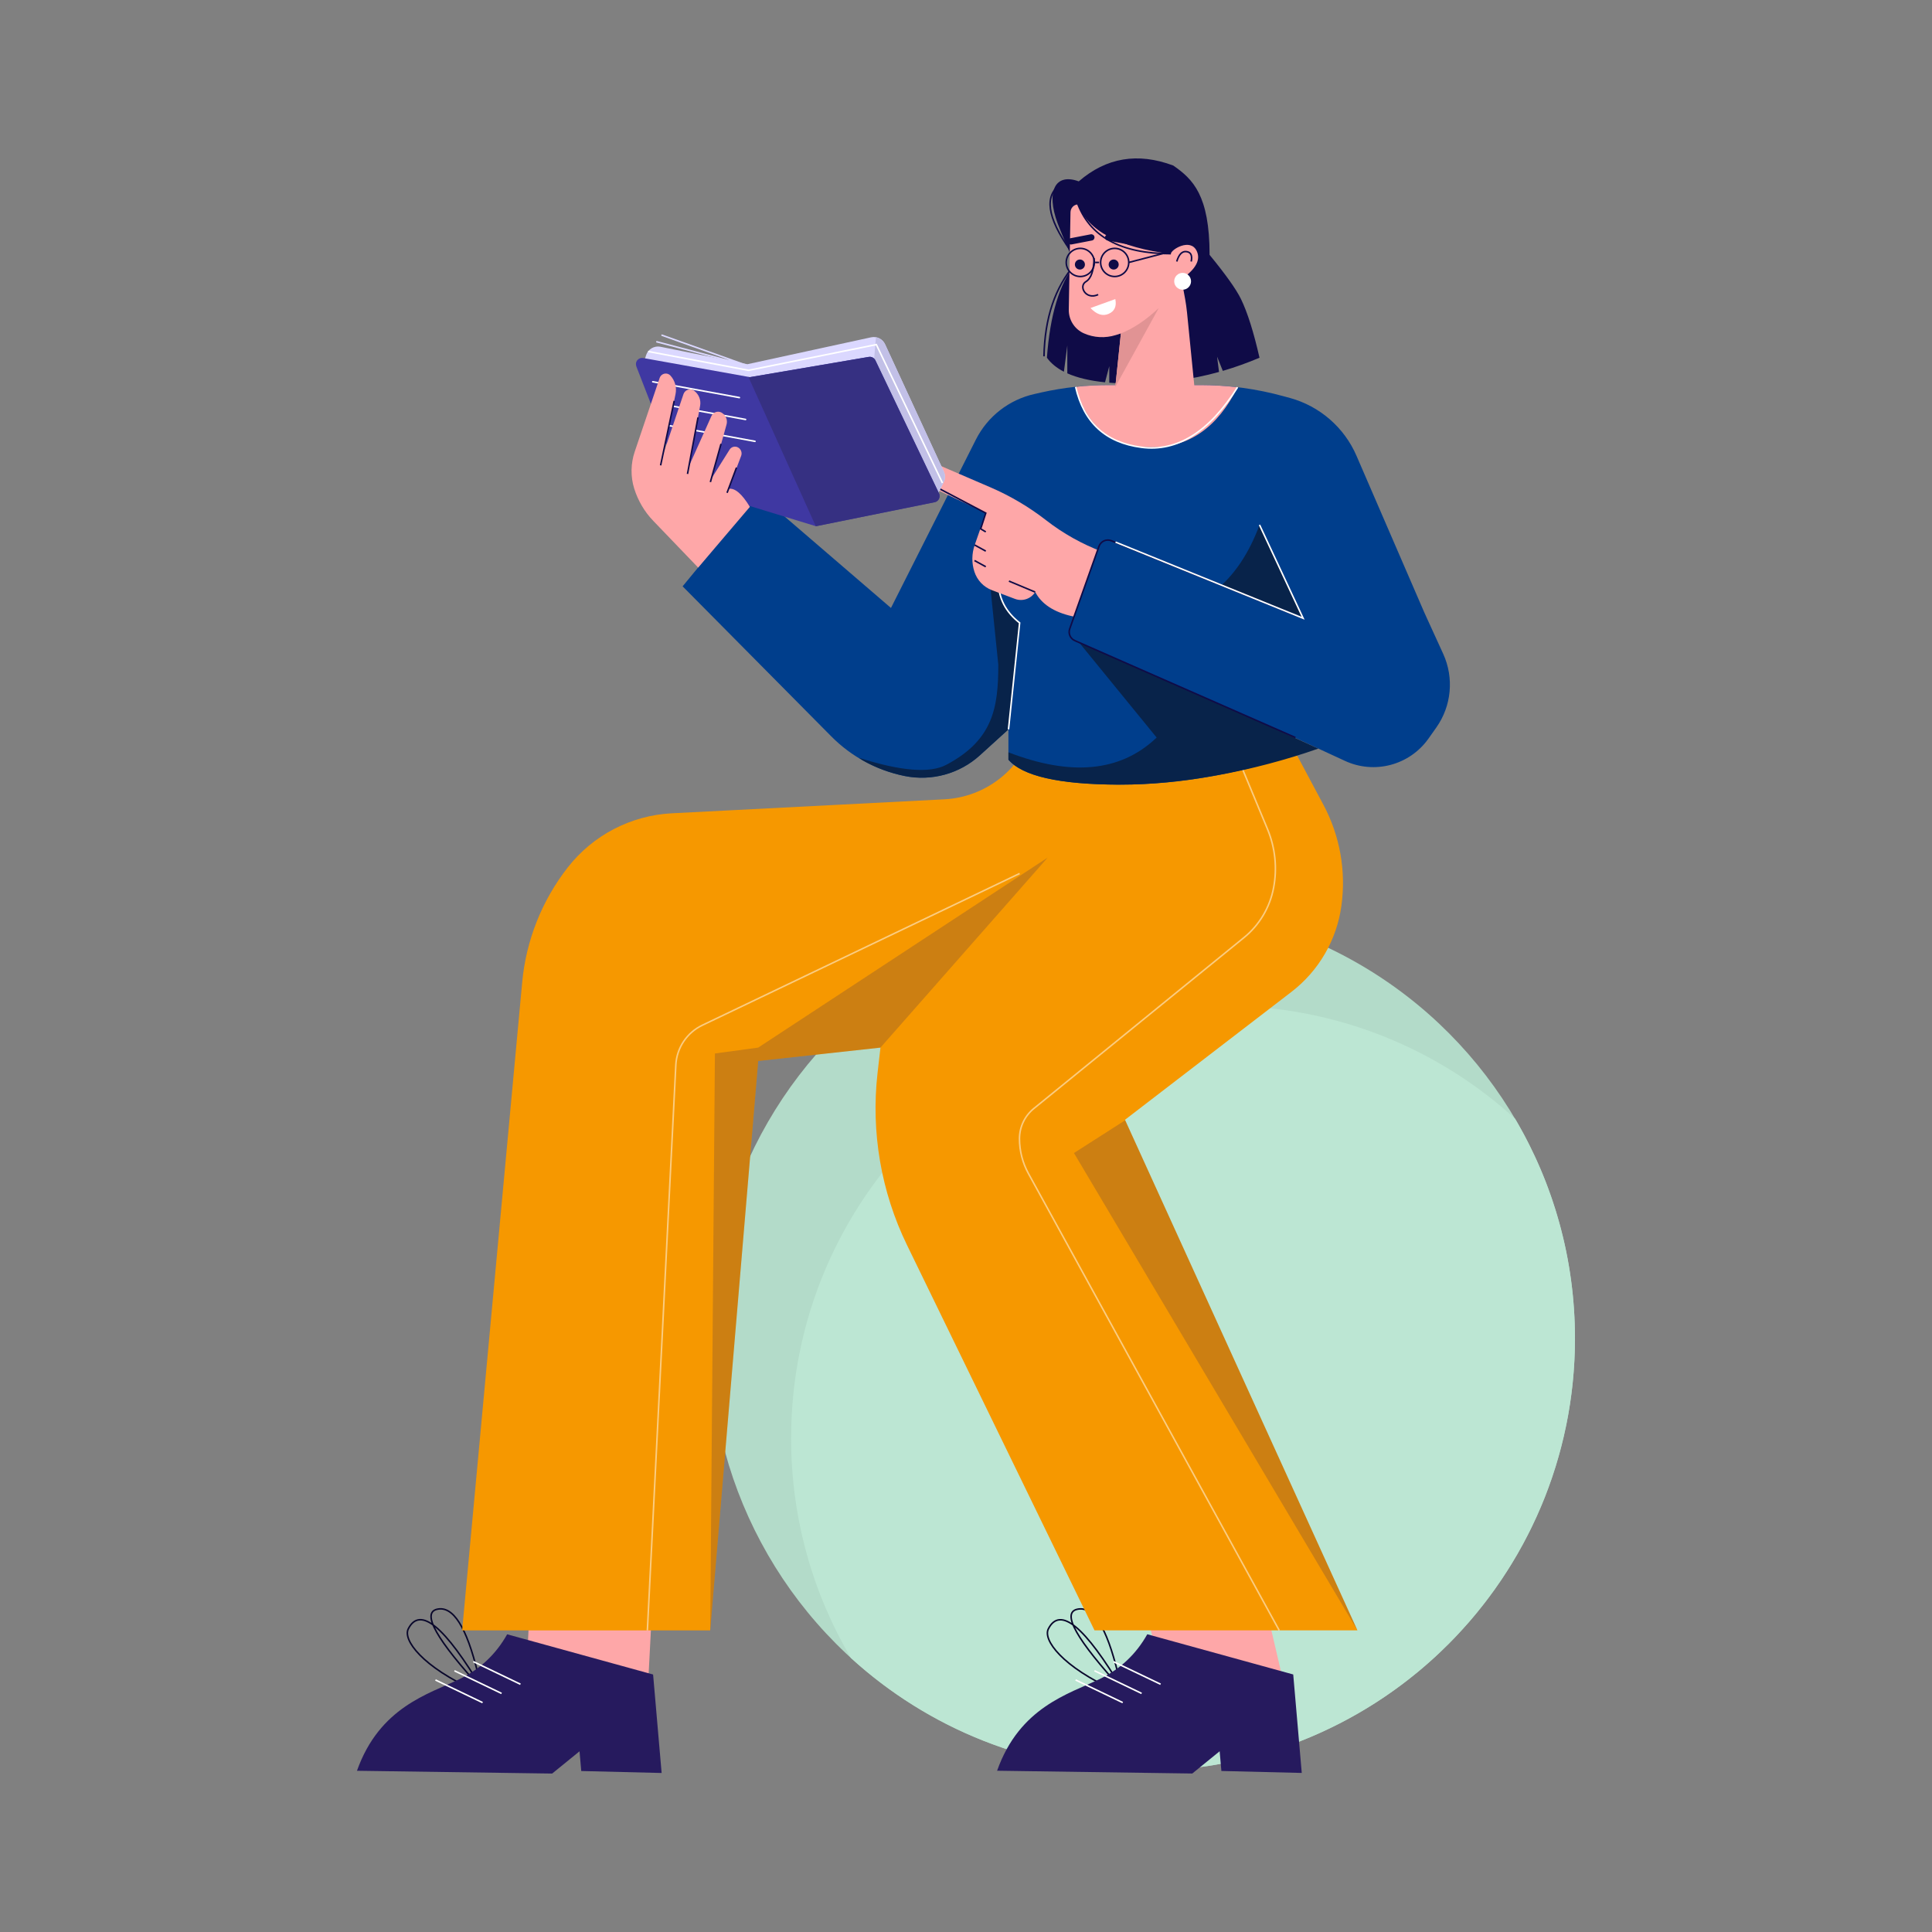 <?xml version="1.0" encoding="utf-8"?>
<!-- Generator: Adobe Illustrator 24.3.0, SVG Export Plug-In . SVG Version: 6.00 Build 0)  -->
<svg version="1.1" id="work" xmlns="http://www.w3.org/2000/svg" xmlns:xlink="http://www.w3.org/1999/xlink" x="0px" y="0px"
	 viewBox="0 0 2500 2500" style="enable-background:new 0 0 2500 2500;" xml:space="preserve">
<rect x="0" y="0" width="2500" height="2500" fill="#808080" stroke="none"/>
<style type="text/css">
	.st0{fill-rule:evenodd;clip-rule:evenodd;fill:#B3DBC9;}
	.st1{fill-rule:evenodd;clip-rule:evenodd;fill:#BCE6D3;}
	.st2{fill-rule:evenodd;clip-rule:evenodd;fill:#FEA7A8;}
	.st3{fill:none;stroke:#09072B;stroke-width:2;}
	.st4{fill-rule:evenodd;clip-rule:evenodd;fill:#261A5E;}
	.st5{fill:none;stroke:#FFFFFF;stroke-width:2;}
	.st6{fill-rule:evenodd;clip-rule:evenodd;fill:#F69800;}
	.st7{opacity:0.5;fill:none;stroke:#FFFFFF;stroke-width:2;enable-background:new    ;}
	.st8{opacity:0.2;fill-rule:evenodd;clip-rule:evenodd;fill:#261A5E;enable-background:new    ;}
	.st9{fill-rule:evenodd;clip-rule:evenodd;fill:#003E8C;}
	.st10{fill-rule:evenodd;clip-rule:evenodd;fill:#08234A;}
	.st11{fill:none;stroke:#0F0B47;stroke-width:2;}
	.st12{fill-rule:evenodd;clip-rule:evenodd;fill:#0F0B47;}
	.st13{fill-rule:evenodd;clip-rule:evenodd;fill:#FFFFFF;}
	.st14{fill-rule:evenodd;clip-rule:evenodd;fill:#E19394;}
	.st15{fill-rule:evenodd;clip-rule:evenodd;fill:#DBD8FF;}
	.st16{fill-rule:evenodd;clip-rule:evenodd;fill:#C2C0E7;}
	.st17{fill-rule:evenodd;clip-rule:evenodd;fill:#3F38A2;}
	.st18{fill-rule:evenodd;clip-rule:evenodd;fill:#363082;}
	.st19{fill:none;stroke:#FFFFFF;stroke-width:2;stroke-linecap:round;}
	.st20{fill:none;stroke:#DBD8FF;stroke-width:2;stroke-linecap:round;}
	.st21{fill-rule:evenodd;clip-rule:evenodd;fill:#003E8C;stroke:#0F0B47;stroke-width:2;}
</style>
<g id="_x36_---girl-reads-a-book-while-sitting_1_">
	<g transform="translate(202, 167)">
		<g id="Group-10_6_" transform="translate(119, 240)">
			<circle id="Oval_42_" class="st0" cx="1157.3" cy="1324.9" r="559.7"/>
			<path id="Path_120_" class="st1" d="M1262.4,894.5c145.3,0,277.7,55.4,377.2,146.2c49.2,83.3,77.4,180.5,77.4,284.2
				c0,309.1-250.6,559.7-559.7,559.7c-145.3,0-277.7-55.4-377.2-146.2c-49.2-83.3-77.4-180.5-77.4-284.2
				C702.7,1145.1,953.3,894.5,1262.4,894.5z"/>
		</g>
		<g id="Group-5_4_" transform="translate(0, 172.959)">
			<g id="Group-3_12_" transform="translate(0.607, 0.041)">
				
					<g id="Group-5-Copy_10_" transform="translate(53.32, 318.547) scale(-1, 1) rotate(5) translate(-53.32, -318.547) translate(2.82, 286.547)">
					<g id="Group-4_27_" transform="translate(0.518, 0.074)">
						<polygon id="Rectangle_9_" class="st2" points="-413.6,1486.2 -257,1464.1 -238.7,1594.7 -395.3,1616.7 						"/>
						<path id="Path-17_22_" class="st3" d="M-179.7,1564.6c9.2-61,24.3-90.1,45.2-87.3c20.9,2.8,4.3,39.3-49.7,109.5
							c41.7-86.6,71.4-115.8,89.1-87.5c8.5,13.5-13.2,50.2-80,87.7"/>
						<path id="Path-16_22_" class="st4" d="M-405.5,1585.8l183.6-68.3c16.6,24.4,38.8,41.9,66.5,52.4
							c41.7,15.8,106.1,27,142.5,106.6l-251.3,25.6l-37.8-25.6v25.6l-103.4,11.6L-405.5,1585.8z"/>
						<g id="Group-9_22_" transform="translate(45.38, 21.492)">
							<line id="Path-25_22_" class="st5" x1="-278.8" y1="1561.9" x2="-220.6" y2="1527.4"/>
							<line id="Path-25-Copy_22_" class="st5" x1="-253.4" y1="1571.6" x2="-195.2" y2="1537.1"/>
							<line id="Path-25-Copy-2_22_" class="st5" x1="-227.9" y1="1581.3" x2="-169.7" y2="1546.8"/>
						</g>
					</g>
				</g>
				
					<g id="Group-5-Copy-2_4_" transform="translate(258.239, 318.117) scale(-1, 1) rotate(5) translate(-258.239, -318.117) translate(207.739, 285.617)">
					<g id="Group-4_26_" transform="translate(0.518, 0.074)">
						<polygon id="Rectangle_8_" class="st2" points="-997.1,1538.1 -840.5,1516.1 -859.7,1649.9 -1016.2,1671.9 						"/>
						<path id="Path-17_21_" class="st3" d="M-800.6,1619.9c9.2-61,24.3-90.1,45.2-87.3c20.9,2.8,4.3,39.3-49.7,109.5
							c41.7-86.6,71.4-115.8,89.1-87.5c8.5,13.5-13.2,50.2-80,87.7"/>
						<path id="Path-16_21_" class="st4" d="M-1026.5,1641l183.6-68.3c16.6,24.4,38.8,41.9,66.5,52.4
							c41.7,15.8,106.1,27,142.5,106.6l-251.3,25.6l-37.8-25.6v25.6l-103.4,11.6L-1026.5,1641L-1026.5,1641z"/>
						<g id="Group-9_21_" transform="translate(45.38, 22.424)">
							<line id="Path-25_21_" class="st5" x1="-899.8" y1="1616.2" x2="-841.6" y2="1581.8"/>
							<line id="Path-25-Copy_21_" class="st5" x1="-874.3" y1="1625.9" x2="-816.1" y2="1591.4"/>
							<line id="Path-25-Copy-2_21_" class="st5" x1="-848.9" y1="1635.6" x2="-790.7" y2="1601.1"/>
						</g>
					</g>
				</g>
				<path id="Path-137_1_" class="st6" d="M1435.2,561.4l74.6,139.8c21.4,40,29.6,85.8,23.4,130.7c-6,44.3-29.3,84.4-64.7,111.6
					L1253.1,1109l0,0l300.8,660.7h-340.2l-242.6-498.5c-33.6-69-46.8-146.2-38.2-222.4l3.8-33.2l0,0l-158.2,17.3l-62.1,736.8h-321
					l77.7-838.6c5-54.2,25.5-105.8,59-148.7c32.6-41.7,81.7-67.3,134.6-70l352.8-18.1c53.7-2.8,99.8-39.2,114.9-90.9l0,0l0,0
					L1435.2,561.4z"/>
				<path id="Path-146_1_" class="st7" d="M1396.2,633.5l41.3,99.3c10,24,12.8,50.5,7.9,76.1c-4.8,25.3-18.4,48.2-38.4,64.4
					l-271.8,221.1c-11.8,9.6-18.6,23.9-18.6,39.1c0,15.7,4,31.2,11.5,44.9l324.6,591.3l0,0"/>
				<polygon id="Path_119_" class="st8" points="1253.4,1109.6 1553.9,1769.7 1187.1,1152 				"/>
				<polygon id="Path-145_1_" class="st8" points="1153.1,769.7 936.7,1015.6 778.5,1032.9 716.4,1769.7 722.5,1023.2 778.5,1015.6 
									"/>
				<path id="Path-4_4_" class="st7" d="M635.1,1769.7l36.8-731.5c1.1-22.2,14.3-42,34.4-51.6l410.5-196.3l0,0"/>
			</g>
		</g>
		<path id="Path-131_1_" class="st9" d="M1450.2,776.8l42.1,27c-84.5,29.6-166,44.5-244.3,44.5s-126.7-10.8-145.1-32.3v-39.2
			l-37,33.5c-26.3,23.9-62.4,33.8-97.2,26.8c-36.1-7.2-69.2-25.1-95.1-51.3L681.3,591.7l0,0l98.3-119.3l171.3,147.3L1060.7,402
			c15.2-30.2,43.1-51.9,76.1-59.2l8.8-2c28.7-6.4,58.1-9.6,87.5-9.6h118.5c36.3,0,72.5,4.9,107.6,14.6l8.1,2.2
			c38.5,10.6,70.2,38.2,86,74.8l87.5,202.2c1.1,2.5,2.2,5,3.4,7.5l21.3,46.6c14.2,31.1,10.8,67.5-9,95.4l-10.1,14.3
			c-24.4,34.4-69.9,46.5-108.2,28.7L1450.2,776.8L1450.2,776.8z"/>
		<path id="Path_118_" class="st10" d="M1102.9,806.5c80.9,31.2,144.3,25.2,190.4-17.8l1.4-1.3l-105.8-129.7L1452,777.9l51.9,23.8
			c-84.5,29.6-177.6,46.6-255.9,46.6h-5.4c-75.1-0.5-121.7-11.3-139.7-32.3V806.5z"/>
		<path id="Path_52_" class="st10" d="M1102.9,448.8l14.4,68.5c-13.4,9-22.6,22.2-27.5,39.6c-7.4,26.1,2.5,60.8,27.5,82.1
			l-14.8,138.2l-36.5,33.2c-26.3,23.9-62.4,33.8-97.2,26.8c-19.3-3.9-37.8-10.8-54.7-20.4l-4.5-3.2c54.1,17.3,91.8,20.3,113,9
			c60.6-32.1,67.2-74.1,67.2-129.6l-8.9-86.8c-1.8-17.3-1.9-34.8-0.2-52.2l0.7-7.3c1.1-11.4,7.2-21.8,16.7-28.2l1.1-0.7
			c9.6-6,14.5-17.4,12.2-28.5L1102.9,448.8z"/>
		<path id="Path-149_1_" class="st5" d="M1089.9,585c0,21.6,9.2,39.7,27.5,54L1103,776.8"/>
		<path id="Path_51_" class="st2" d="M1351.6,331.3c16,0,32,1,47.8,2.8c-25.7,51.8-62.6,77.7-110.6,77.7
			c-51.9,0-84.8-26.1-98.9-78.2c14.3-1.6,28.8-2.3,43.2-2.3H1351.6z"/>
		
			<g id="Group-4_25_" transform="translate(260.607, 44.5) scale(-1, 1) translate(-260.607, -44.5) translate(225.607, 0)">
			<g id="Group-2_18_">
				<path id="Path-134_1_" class="st11" d="M-871.8,73.8c19.3,16.3,12.1,46.7-21.4,91.2"/>
				<path id="Path-135_1_" class="st11" d="M-893.2,175.3c25.6,29.4,38.9,69.1,39.9,118.8"/>
				<path id="Path_50_" class="st12" d="M-1020.6,47.2c46-17.2,86.7-10.3,122.3,20.5c30.5-11.3,42.7,12.9,27.3,54.4l-0.9,2.3
					c-3.7,9.6-10.8,26.6-21.4,50.9c20.1,25.2,32.2,65.4,36.2,120.6c-5.2,7.2-12.5,13.2-22,18.1l-4.4-34v36.1
					c-12.8,5.7-29.1,9.6-48.8,11.6l-5.5-20.9v21.4c-9.2,0.8-19.2,1.1-29.9,1.1c-38.6,0-76-5-112.1-15l2.5-19.8l-7.4,18.4
					c-16.1-4.7-31.9-10.4-47.5-17c7.6-33.4,15.6-58.7,24-76c6-12.3,19.5-31.4,40.6-57.1C-1067.6,85.5-1045.9,64.8-1020.6,47.2z"/>
				<path id="Path-98_4_" class="st2" d="M-887.6,107.7l2.2,126c0.2,13.3-7.5,25.4-19.7,30.7c-12.9,5.7-27.5,6.4-41,2.2l-6.7-2.1
					l0,0l7.5,72.1c3,28.4-17.7,53.8-46,56.8c-1.8,0.2-3.6,0.3-5.4,0.3c-28.7,0-51.9-23.3-51.9-51.9c0-1.7,0.1-3.4,0.3-5.1l9.9-99.3
					c0.6-5.8,1.4-11.5,2.4-17.2l4.8-26l0,0c-18.6-12.9-25.2-25.1-19.7-36.5c8.2-17.2,33.5-1.6,33.5,3.9
					c66.8-8.4,106.9-29.7,120.3-64.1C-891.8,97.8-887.7,102.3-887.6,107.7z"/>
				<path id="Path-133_1_" class="st13" d="M-913.5,231.6l-32.1-11.6c-1.9,9.3,0.9,15.7,8.6,19.1
					C-929.3,242.5-921.5,240-913.5,231.6z"/>
				<path id="Path_49_" class="st14" d="M-1001.8,231.6c16.3,15.4,32.6,26.3,49,32.9l7.2,69.2L-1001.8,231.6z"/>
				<path id="Oval_41_" class="st13" d="M-1032.7,207.9c6,0,10.9-4.9,10.9-10.9s-4.9-10.9-10.9-10.9s-10.9,4.9-10.9,10.9
					S-1038.7,207.9-1032.7,207.9z"/>
				<path id="Path-100_4_" class="st11" d="M-1043.8,171.4c-1.6-7.8,0.4-12.1,6.1-12.8c5.6-0.8,9.8,3.5,12.6,12.8"/>
				<path id="Path-101_4_" class="st11" d="M-918.1,167c0.3,16.2,3.8,26.4,10.5,30.4c10.1,6.1,0,24.2-15.8,16.8"/>
				<path id="Oval_40_" class="st12" d="M-943.5,175.3c3.6,0,6.6,0,6.6,0S-939.9,175.3-943.5,175.3s-6.6,0-6.6,0
					S-947.1,175.3-943.5,175.3z"/>
				<path id="Rectangle-Copy_14_" class="st12" d="M-937.2,136.2l-26.4,5.1c-2.2,0.4-3.6,2.5-3.2,4.7c0,0,0,0,0,0.1
					c0.5,2.2,2.6,3.6,4.8,3.2l26.4-5.1c2.2-0.4,3.6-2.5,3.2-4.7c0,0,0,0,0-0.1C-932.9,137.2-935,135.8-937.2,136.2z"/>
				<circle id="Oval_14_" class="st11" cx="-900.3" cy="172.6" r="18.2"/>
				<circle id="Oval-Copy_4_" class="st11" cx="-944.8" cy="172.6" r="18.2"/>
				<path id="Rectangle-Copy-2_3_" class="st12" d="M-913.8,136.2l26.4,5.1c2.2,0.4,3.6,2.5,3.2,4.7c0,0,0,0,0,0.1
					c-0.5,2.2-2.6,3.6-4.8,3.2l-26.4-5.1c-2.2-0.4-3.6-2.5-3.2-4.7c0,0,0,0,0-0.1C-918.2,137.2-916,135.8-913.8,136.2z"/>
				<path id="Oval-Copy-2_7_" class="st12" d="M-899.8,175.3c3.6,0,6.6,0,6.6,0S-896.2,175.3-899.8,175.3s-6.6,0-6.6,0
					S-903.4,175.3-899.8,175.3z"/>
				<path id="Path-132_1_" class="st11" d="M-896.1,94.3c-15.7,44.7-56.1,67-121.4,67"/>
				<line id="Path-2_4_" class="st11" x1="-919.5" y1="172.6" x2="-924.6" y2="172.6"/>
				<line id="Path-3_13_" class="st11" x1="-963" y1="172.6" x2="-1017.5" y2="158.4"/>
			</g>
		</g>
		<g id="Group-6_3_" transform="translate(184.282, 95.44)">
			<path id="Path-140_1_" class="st2" d="M1041.2,451.9l-1.1-0.4c-26.2-9.9-50.7-23.6-72.8-40.8c-22.1-17.2-46.4-31.5-72.1-42.6
				l-84.5-36.4c-5.3-2.3-11.4,0.2-13.7,5.4c-0.6,1.3-0.8,2.7-0.8,4.1c0,9.7,5.6,18.5,14.3,22.6l78.9,37.6l0,0L875,442.7
				c-3.9,11.2-4.1,23.4-0.4,34.7c3.6,11,11.9,19.8,22.8,23.9l29.6,11.2c9.8,3.7,20.8,0,26.3-8.9l0,0l0,0c8.1,15.5,24,26,47.5,31.3
				C1024.1,540.3,1037.7,512.6,1041.2,451.9z"/>
			<polyline id="Path-150_1_" class="st11" points="829.2,369.9 889.3,401.5 882.7,421.9 889.3,425.8 			"/>
			<line id="Path-151_1_" class="st11" x1="874.7" y1="442.7" x2="889.3" y2="450.7"/>
			<line id="Path-151-Copy_1_" class="st11" x1="874.7" y1="462.9" x2="889.3" y2="470.9"/>
			<line id="Path-152_1_" class="st11" x1="953.2" y1="503.7" x2="919.3" y2="489.5"/>
		</g>
		<path id="Path-148_1_" class="st10" d="M1388.5,595.3l-49.3,62.4c-110.9-12.9-130.7-21.7-59.5-26.6s120.6-44.5,148.1-118.8
			l56.4,118.8L1388.5,595.3z"/>
		<g id="Group_8_" transform="translate(94.17, 57.292)">
			<path id="Path-141_1_" class="st15" d="M533.2,257l6.6-21.5c2.4-7.9,10.5-12.7,18.6-11.1L670.9,247l0,0L831,212.2
				c7.4-1.6,14.9,2.1,18.1,9l76,164.6c2.1,4.5,2,9.6-0.2,14l-11.2,22.4l0,0l-83.6-170.8l-145.2,28.7L533.2,257z"/>
			<path id="Path_48_" class="st16" d="M849.1,221.2l76,164.6c2.1,4.5,2,9.6-0.2,14l-11,21.9l-79.3-177.4l2.7-32.2
				C842.3,213,846.8,216.3,849.1,221.2z"/>
			<path id="Path-139_1_" class="st17" d="M527.3,250l59.8,153.9l0,0l172.4,52.7l153.7-31.1c4.4-0.9,7.2-5.1,6.3-9.5
				c-0.1-0.7-0.3-1.3-0.6-1.9L836.6,242c-1.6-3.3-5.1-5.1-8.7-4.5l-153.8,26.2l0,0L536.2,239c-4.4-0.8-8.6,2.1-9.4,6.5
				C526.6,247.1,526.8,248.6,527.3,250z"/>
			<path id="Path_47_" class="st18" d="M828,237.6c3.3-0.6,6.7,1,8.3,3.9l0.3,0.6l82.3,172.1c0.3,0.6,0.5,1.2,0.6,1.9
				c0.8,4.2-1.7,8.3-5.7,9.4l-0.6,0.1l-153.7,31.1l-87.2-193.2l1.9,0.3L828,237.6z"/>
			<line id="Path-144_1_" class="st19" x1="548.5" y1="269.7" x2="660.6" y2="290.2"/>
			<line id="Path-144-Copy_1_" class="st19" x1="556.6" y1="298" x2="668.6" y2="318.5"/>
			<line id="Path-144-Copy-2_1_" class="st19" x1="568.7" y1="326.3" x2="680.8" y2="346.8"/>
			<polyline id="Path-142_1_" class="st5" points="542.5,230.5 672.4,254.9 837.8,221.6 923.4,400.7 			"/>
			<polyline id="Path-143_1_" class="st20" points="560.5,209.5 670.2,248.6 553.8,218 			"/>
		</g>
		<path id="Path-136_1_" class="st21" d="M1484.2,633l-248.1-100.3c-6.2-2.5-13.3,0.5-15.8,6.7c-0.1,0.2-0.1,0.3-0.2,0.5
			l-37.9,106.8c-2.1,6,0.7,12.6,6.5,15.2l285.6,125.5l0,0"/>
		<g id="Group-8_2_" transform="translate(92.926, 67.677)">
			<path id="Path-138_3_" class="st2" d="M608.5,499.8l-58.1-60.5c-11.4-11.8-19.8-26.2-24.7-41.9c-4.8-15.5-4.5-32.2,0.7-47.6
				l32.3-95.5c1.5-4.3,6.1-6.6,10.5-5.2c1.3,0.4,2.5,1.2,3.4,2.2c5.9,6.5,8.4,15.4,6.6,24l-15.6,76.9l0,0l25.9-76.9
				c1.6-4.7,6.7-7.2,11.4-5.6c0.9,0.3,1.8,0.8,2.5,1.3c6.1,4.6,9,12.2,7.6,19.6l-14.5,78.1l0,0l29.2-65.1c2.1-4.7,7.7-6.8,12.4-4.7
				c0.3,0.1,0.6,0.3,0.9,0.5c5.3,3.1,7.9,9.4,6.2,15.3l-19.3,69.5l0,0l23.3-37.1c2.3-3.7,7.1-4.9,10.9-2.8c3.9,2.2,5.6,6.9,4,11
				l-16.2,42.6l0,0c8-1.5,17.2,6.3,27.5,23.3L608.5,499.8z"/>
			<line id="Path-5_15_" class="st11" x1="577.5" y1="284.1" x2="559.9" y2="367.5"/>
			<line id="Path-6_15_" class="st11" x1="608.3" y1="305.5" x2="594.7" y2="378.6"/>
			<line id="Path-7_13_" class="st11" x1="638.1" y1="339.7" x2="624.3" y2="389.1"/>
			<line id="Path-8_14_" class="st11" x1="658.1" y1="370.4" x2="645.9" y2="403"/>
		</g>
		<path id="Path-147_1_" class="st5" d="M1189.9,333.7c10.5,46,38.8,72.1,85.1,78.1c46.3,6.1,87.8-19.8,124.4-77.7"/>
		<polyline id="Path-153_1_" class="st5" points="1427.8,512.2 1484.2,633 1241.5,534.5 		"/>
	</g>
</g>
<g>
	<circle class="st12" cx="1441.1" cy="342.3" r="6.5"/>
	<circle class="st12" cx="1397.4" cy="342.3" r="6.5"/>
</g>
</svg>
